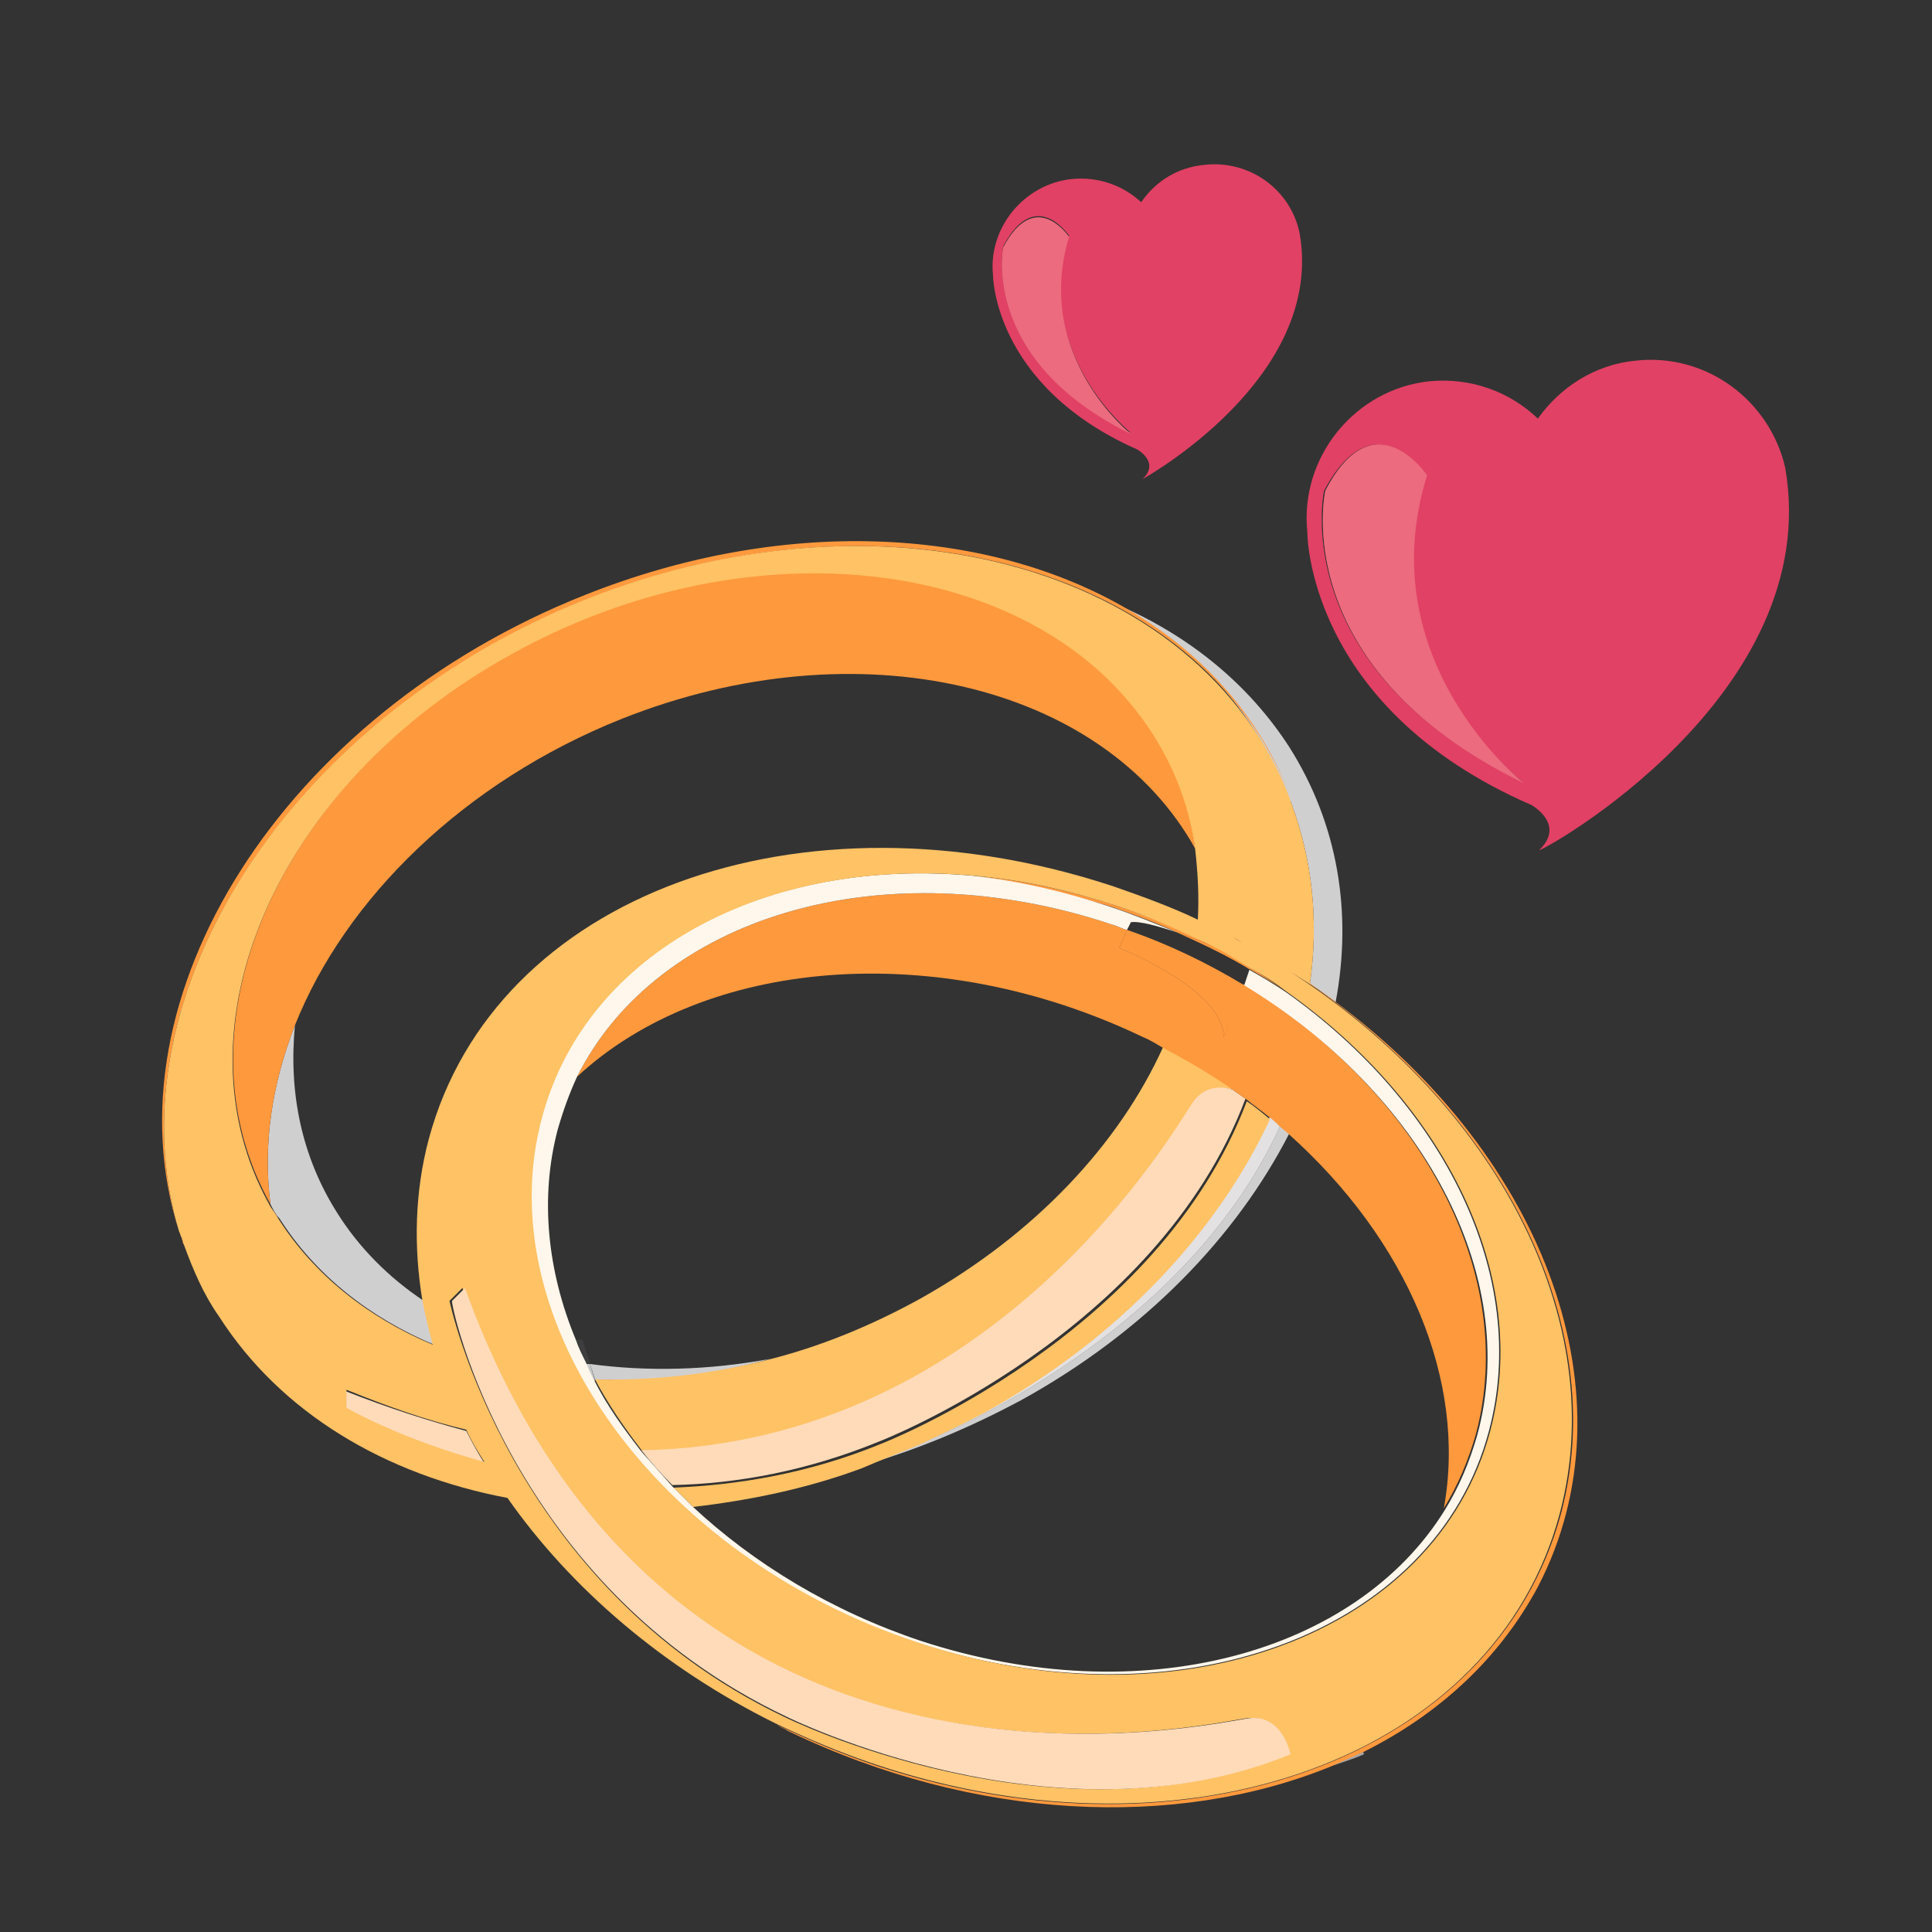 <?xml version="1.0" encoding="utf-8"?>
<!-- Generator: Adobe Illustrator 18.1.0, SVG Export Plug-In . SVG Version: 6.00 Build 0)  -->
<svg version="1.1" id="Layer_1" xmlns="http://www.w3.org/2000/svg" xmlns:xlink="http://www.w3.org/1999/xlink" x="0px" y="0px"
	 viewBox="0 0 150 150" enable-background="new 0 0 150 150" xml:space="preserve">
<rect x="0" y="0" width="150" height="150" fill="#333333" stroke="none"/>
<g>
	<path fill="none" d="M48.2,55.9C36,60.8,26.8,69.8,22.9,79.6c-0.5,5.1,0.5,10.2,3.3,14.6c1.7,2.7,4,5,6.6,6.8
		c-0.7-4.2-0.6-8.5,0.5-12.6c5.1-18.9,28.8-27.6,53.1-19.6c2.3,0.8,4.5,1.6,6.6,2.6c0.1-1.8,0.1-3.6-0.2-5.4
		C85.6,53.1,66.7,48.5,48.2,55.9z"/>
	<path fill="none" d="M45.8,105.9c4.4,0.7,9.2,0.6,14-0.4c3.9-1,7.9-2.6,11.6-4.7c8.9-5,15.4-12,18.8-19.5c-0.5-0.3-1-0.5-1.5-0.8
		c-16.2-7.8-34.1-6.1-43.9,3.1c-0.6,1.3-1.2,2.6-1.5,4.1c-1.4,5.3-0.8,11,1.4,16.3l0.5,0L45.8,105.9z"/>
	<path fill="none" d="M100.1,88.1c-4.1,8-11.3,15.4-20.8,20.7c-4,2.2-8.2,3.9-12.4,5.1c-4.4,1.5-8.8,2.5-13.1,3
		c4.8,4.5,10.8,8.2,17.8,10.5c17.1,5.7,33.8,1.1,40.7-10.2C114,107.3,109.4,96.3,100.1,88.1z"/>
	<path fill="#D0CFD0" d="M71.8,111.9c-0.2,0.1-0.4,0.1-0.5,0.2c-1.5,0.6-2.9,1.2-4.4,1.7c4.2-1.2,8.3-2.9,12.4-5.1
		c9.6-5.3,16.7-12.7,20.8-20.7c-0.2-0.2-0.5-0.4-0.7-0.6C91.7,104.3,71.8,111.9,71.8,111.9z"/>
	<path fill="#D0CFD0" d="M45.8,105.9l0.4,1.2c4.4,0.2,9-0.3,13.6-1.6C55,106.4,50.2,106.5,45.8,105.9z"/>
	<path fill="#D0CFD0" d="M26.2,94.2c-2.8-4.4-3.8-9.4-3.3-14.6c-1.8,4.6-2.5,9.3-1.9,13.9c0.2,0.4,0.4,0.8,0.7,1.1
		c2.8,4.4,7,7.7,12,9.8c-0.3-1.1-0.6-2.3-0.8-3.4C30.2,99.2,27.9,96.9,26.2,94.2z"/>
	<path fill="#D0CFD0" d="M100,61.9c0,0.1,0,0.2,0,0.3c0,0,0,0,0,0c0,0,0.2,0,0.2,0c1.7,4.5,2.2,9.3,1.5,14.2c0.7,0.4,1.3,0.9,2,1.4
		c1.3-6.9,0.2-13.8-3.6-19.8c-3.1-4.8-7.6-8.5-13-10.9C93.1,50.5,97.6,55.5,100,61.9z"/>
	<path fill="#D0CFD0" d="M76.4,109.6c-1.7,0.9-3.4,1.8-5.1,2.5c0.2-0.1,0.4-0.1,0.5-0.2c0,0,19.9-7.6,27.6-24.5
		c-0.3-0.2-0.5-0.4-0.8-0.7C94.5,95.6,86.8,103.8,76.4,109.6z"/>
	<path opacity="0.53" fill="#F3F2F2" d="M76.4,109.6c-1.7,0.9-3.4,1.8-5.1,2.5c0.2-0.1,0.4-0.1,0.5-0.2c0,0,19.9-7.6,27.6-24.5
		c-0.3-0.2-0.5-0.4-0.8-0.7C94.5,95.6,86.8,103.8,76.4,109.6z"/>
	<path opacity="0.6" fill="#F3F2F2" d="M105.9,136.2c0,0,0-0.1-0.1-0.2c-0.9,0.4-1.8,0.8-2.7,1.2C104,136.9,105,136.6,105.9,136.2z"
		/>
	<path opacity="0.11" fill="#9D9DA0" d="M45.2,104l-0.5,0c0.3,0.6,0.5,1.2,0.8,1.8c0.1,0,0.2,0,0.3,0L45.2,104z"/>
	<path fill="#D0CFD0" d="M45.8,105.9c-0.1,0-0.2,0-0.3,0c0.2,0.4,0.4,0.8,0.6,1.3c0,0,0.1,0,0.1,0L45.8,105.9z"/>
	<path opacity="0.11" fill="#9D9DA0" d="M45.8,105.9c-0.1,0-0.2,0-0.3,0c0.2,0.4,0.4,0.8,0.6,1.3c0,0,0.1,0,0.1,0L45.8,105.9z"/>
	<path fill="#E14164" d="M138.6,36.3L138.6,36.3c-1.2-5.2-6.1-8.9-11.6-8.3c-3.2,0.3-5.9,2.1-7.6,4.5c-2.2-2.1-5.2-3.2-8.4-2.9
		c-5.8,0.6-10.1,5.9-9.5,11.7c0,0-0.1,13.6,17.4,21.2c0,0,2.7,1.5,0.6,3.5C119.6,66.2,141.7,54,138.6,36.3z M102.8,38.1
		c3.9-7.3,7.9-1.2,7.9-1.2c-4.5,14.4,7.5,23.8,7.5,23.8C99.8,51.8,102.8,38.1,102.8,38.1z"/>
	<path fill="#E14164" d="M110.8,36.9c0,0-4.1-6.1-7.9,1.2c0,0-3.1,13.7,15.4,22.7C118.2,60.7,106.3,51.3,110.8,36.9z"/>
	<path fill="#EC6B7E" d="M110.8,36.9c0,0-4.1-6.1-7.9,1.2c0,0-3.1,13.7,15.4,22.7C118.2,60.7,106.3,51.3,110.8,36.9z"/>
	<path fill="#E14164" d="M88.3,34.9c0,0,1.8,1,0.4,2.3c0,0,14.2-7.8,12.2-19.1l0,0c-0.7-3.4-3.9-5.7-7.4-5.3
		c-2.1,0.2-3.8,1.3-4.9,2.9c-1.4-1.3-3.3-2-5.4-1.8c-3.7,0.4-6.5,3.8-6.1,7.5C77.1,21.2,77,29.9,88.3,34.9z M77.9,19.1
		c2.5-4.7,5.1-0.8,5.1-0.8c-2.9,9.2,4.8,15.3,4.8,15.3C76,27.9,77.9,19.1,77.9,19.1z"/>
	<path fill="#E14164" d="M87.8,33.7c0,0-7.6-6-4.8-15.3c0,0-2.6-3.9-5.1,0.8C77.9,19.1,76,27.9,87.8,33.7z"/>
	<path fill="#EC6B7E" d="M87.8,33.7c0,0-7.6-6-4.8-15.3c0,0-2.6-3.9-5.1,0.8C77.9,19.1,76,27.9,87.8,33.7z"/>
	<path fill="#FF993D" d="M38.5,49.9c22.3-12.4,48.9-9.1,59.4,7.4c0.9,1.5,1.7,3,2.3,4.6c-2.4-6.4-7-11.4-13-14.8
		c-10.9-6.2-26.5-7-41.8-0.9C22,55.5,8.1,77.4,13.9,95.6C9.2,79.9,19,60.8,38.5,49.9z"/>
	<path fill="#FF993D" d="M14.2,96.5c0,0.1,0.1,0.1,0.1,0.2c-0.1-0.2-0.1-0.4-0.2-0.6C14.1,96.2,14.2,96.4,14.2,96.5z"/>
	<path fill="#FF993D" d="M21,93.5c-0.6-4.6,0.1-9.3,1.9-13.9c3.9-9.8,13.1-18.9,25.4-23.8c18.4-7.3,37.4-2.7,44.5,10.1
		c-0.4-3.2-1.5-6.2-3.3-9c-8.8-13.8-31.1-16.6-49.8-6.2C21.4,60.9,13.3,79.8,21,93.5z"/>
	<polygon fill="#FF993D" points="100.3,62.2 100.3,62.2 100.3,62.2 	"/>
	<path fill="#FFC265" d="M92.7,85.6c0.9-1.2,2.2-1.2,3.1-1c-1.7-1.2-3.6-2.3-5.5-3.3c-3.4,7.5-9.9,14.5-18.8,19.5
		c-3.8,2.1-7.7,3.7-11.6,4.7c-4.6,1.2-9.2,1.7-13.6,1.6c0,0-0.1,0-0.1,0c1,1.9,2.3,3.8,3.7,5.6C77.5,112.1,91.4,87.3,92.7,85.6z"/>
	<path fill="#FFC265" d="M71.3,112.2c1.7-0.8,3.4-1.6,5.1-2.5c10.5-5.8,18.1-14,22.2-22.8c-0.6-0.5-1.2-1-1.8-1.4
		c-6.9,18.3-28.4,26.6-28.4,26.6c-5.6,2.3-11.1,3.2-16.1,3.4c0.5,0.5,1,1,1.5,1.5c4.3-0.5,8.8-1.4,13.1-3
		C68.3,113.4,69.8,112.8,71.3,112.2z"/>
	<path fill="#FFDBB9" d="M37.6,113.6c-0.5-0.8-1-1.7-1.4-2.5c-3-0.8-6.1-1.8-9.4-3.1l0,1.4C26.9,109.3,31,111.8,37.6,113.6z"/>
	<path fill="#FFDBB9" d="M68.3,111.9c0,0,21.5-8.3,28.4-26.6c-0.3-0.2-0.7-0.5-1-0.7c-0.9-0.3-2.2-0.3-3.1,1
		c-1.2,1.7-15.2,26.5-42.8,27c0.7,0.9,1.5,1.8,2.4,2.7C57.2,115.2,62.7,114.2,68.3,111.9z"/>
	<path fill="#FF993D" d="M91.4,72.4c0.8,0.3,1.6,0.6,2.4,0.9c-2.3-1.2-4.7-2.2-7.2-3c-3.7-1.2-7.4-2-10.9-2.3
		c3.5,0.5,7,1.3,10.6,2.4C88,71,89.7,71.6,91.4,72.4z"/>
	<path fill="#FF993D" d="M103.7,77.8c-0.6-0.5-1.3-0.9-1.9-1.4c-1.4-1-2.9-1.9-4.4-2.7c17.7,10.1,28,28,23.8,43.8
		c-5.1,18.9-28.8,27.6-53.1,19.6c-2.7-0.9-5.3-2-7.8-3.2c0.3,0.2,0.6,0.3,0.9,0.5c14.5,7,30.1,7.6,42,2.8c0.9-0.4,1.8-0.8,2.7-1.2
		c5.8-2.9,10.5-7.2,13.5-12.8C127,108.6,120,89.9,103.7,77.8z"/>
	<path fill="#FF993D" d="M95,80.5c0-3.7-8.1-6.9-8.1-6.9l0.6-1.4c-0.4-0.1-0.7-0.3-1.1-0.4C68.5,65.8,51,71.2,44.8,83.6
		c9.9-9.2,27.8-10.8,43.9-3.1c0.5,0.2,1,0.5,1.5,0.8c1.9,1,3.8,2.1,5.5,3.3c0.3,0.2,0.7,0.5,1,0.7c0.6,0.5,1.2,0.9,1.8,1.4
		c0.3,0.2,0.5,0.4,0.8,0.7c0.2,0.2,0.5,0.4,0.7,0.6c9.3,8.3,13.9,19.2,12.1,29.1c1.1-1.8,1.9-3.7,2.5-5.8
		c3.3-12.5-4.4-26.6-18.1-34.9L95,80.5z"/>
	<path fill="#FF993D" d="M96.5,73.2c-0.2-0.1-0.5-0.3-0.7-0.4C96.1,73,96.3,73.1,96.5,73.2z"/>
	<path fill="#FF993D" d="M99.9,77c-0.9-0.6-1.8-1.3-2.8-1.8l0,0.1C98,75.8,99,76.4,99.9,77z"/>
	<path fill="#FFF7EB" d="M96.6,76.5c13.7,8.3,21.5,22.4,18.1,34.9c-0.6,2.1-1.4,4-2.5,5.8c-6.9,11.2-23.6,15.8-40.7,10.2
		c-6.9-2.3-13-6-17.8-10.5c-0.5-0.5-1-1-1.5-1.5c-0.8-0.9-1.6-1.8-2.4-2.7c-1.4-1.8-2.7-3.6-3.7-5.6c-0.2-0.4-0.4-0.8-0.6-1.3
		c-0.3-0.6-0.6-1.2-0.8-1.8c-2.2-5.3-2.8-11-1.4-16.3c0.4-1.4,0.9-2.8,1.5-4.1C51,71.2,68.5,65.8,86.4,71.8c0.4,0.1,0.7,0.3,1.1,0.4
		l0.3-0.6c0.7-0.1,2.1,0.3,3.6,0.8c-1.7-0.7-3.4-1.4-5.2-2c-3.6-1.2-7.1-2-10.6-2.4c-16.1-1.5-30.1,5.8-33.6,18.7
		c-4.2,15.8,8.8,34.1,29.1,40.8c20.3,6.7,40.3-0.6,44.5-16.4c3.2-12-3.5-25.4-15.8-34.1c-0.9-0.6-1.9-1.2-2.8-1.7L96.6,76.5z"/>
	<path fill="#FFC265" d="M121.1,117.5c4.2-15.8-6-33.7-23.8-43.8c1.5,0.9,3,1.8,4.4,2.7c0.7-4.9,0.2-9.7-1.5-14.2c0,0,0,0,0,0
		c0-0.1-0.1-0.2-0.1-0.3c-0.6-1.6-1.4-3.1-2.3-4.6c-10.5-16.5-37.1-19.8-59.4-7.4C19,60.8,9.2,79.9,13.9,95.6
		c0.1,0.2,0.1,0.3,0.2,0.5c0.1,0.2,0.1,0.4,0.2,0.6c0.7,1.9,1.5,3.8,2.7,5.5c4.8,7.5,12.9,12.3,22.4,14.1c4.9,7,12.1,13.2,20.8,17.5
		c2.5,1.2,5.1,2.3,7.8,3.2C92.3,145.1,116.1,136.4,121.1,117.5z M99.9,77c12.3,8.7,19,22.1,15.8,34.1c-4.2,15.8-24.2,23.2-44.5,16.4
		c-20.3-6.7-33.4-25-29.1-40.8c3.5-12.9,17.5-20.2,33.6-18.7c3.6,0.3,7.2,1.1,10.9,2.3c2.5,0.8,4.9,1.9,7.2,3l3.3,1.9l0,0
		C98.1,75.7,99,76.3,99.9,77z M36.2,111c0.4,0.9,0.9,1.7,1.4,2.5c-6.6-1.8-10.7-4.2-10.7-4.2l0-1.4C30.1,109.2,33.2,110.3,36.2,111z
		 M34.9,101l1-1c15.9,43.8,58.3,33.7,60.9,33.4c2.6-0.3,3.2,2.8,3.2,2.8c-18.2,7.5-39.1-2.9-39.1-2.9C39.5,123.1,34.9,101,34.9,101z
		 M95.8,72.8c0.2,0.1,0.5,0.3,0.7,0.4C96.3,73.1,96.1,73,95.8,72.8z M39.7,50.8c18.7-10.4,41-7.6,49.8,6.2c1.8,2.8,2.9,5.9,3.3,9
		c0.2,1.8,0.3,3.6,0.2,5.4c-2.1-1-4.3-1.8-6.6-2.6c-24.3-8-48,0.7-53.1,19.6c-1.1,4.1-1.2,8.4-0.5,12.6c0.2,1.1,0.5,2.3,0.8,3.4
		c-5-2.1-9.2-5.4-12-9.8c-0.2-0.4-0.5-0.7-0.7-1.1C13.3,79.8,21.4,60.9,39.7,50.8z"/>
	<path fill="#FFDBB9" d="M61.1,133.3c0,0,20.9,10.4,39.1,2.9c0,0-0.6-3.1-3.2-2.8c-2.6,0.3-45.1,10.4-60.9-33.4l-1,1
		C34.9,101,39.5,123.1,61.1,133.3z"/>
	<path fill="#FF993D" d="M87.5,72.2l-0.6,1.4c0,0,8.1,3.2,8.1,6.9l1.6-4C93.8,74.8,90.7,73.3,87.5,72.2z"/>
	<path opacity="0.48" fill="#FF993D" d="M87.5,72.2l-0.6,1.4c0,0,8.1,3.2,8.1,6.9l1.6-4C93.8,74.8,90.7,73.3,87.5,72.2z"/>
	<path fill="#FF993D" d="M93.8,73.3c-0.8-0.3-1.6-0.6-2.4-0.9c2,0.9,3.9,1.8,5.7,2.9l0-0.1C96,74.5,94.9,73.8,93.8,73.3z"/>
	<path opacity="0.48" fill="#FF993D" d="M93.8,73.3c-0.8-0.3-1.6-0.6-2.4-0.9c2,0.9,3.9,1.8,5.7,2.9l0-0.1
		C96,74.5,94.9,73.8,93.8,73.3z"/>
</g>
</svg>
